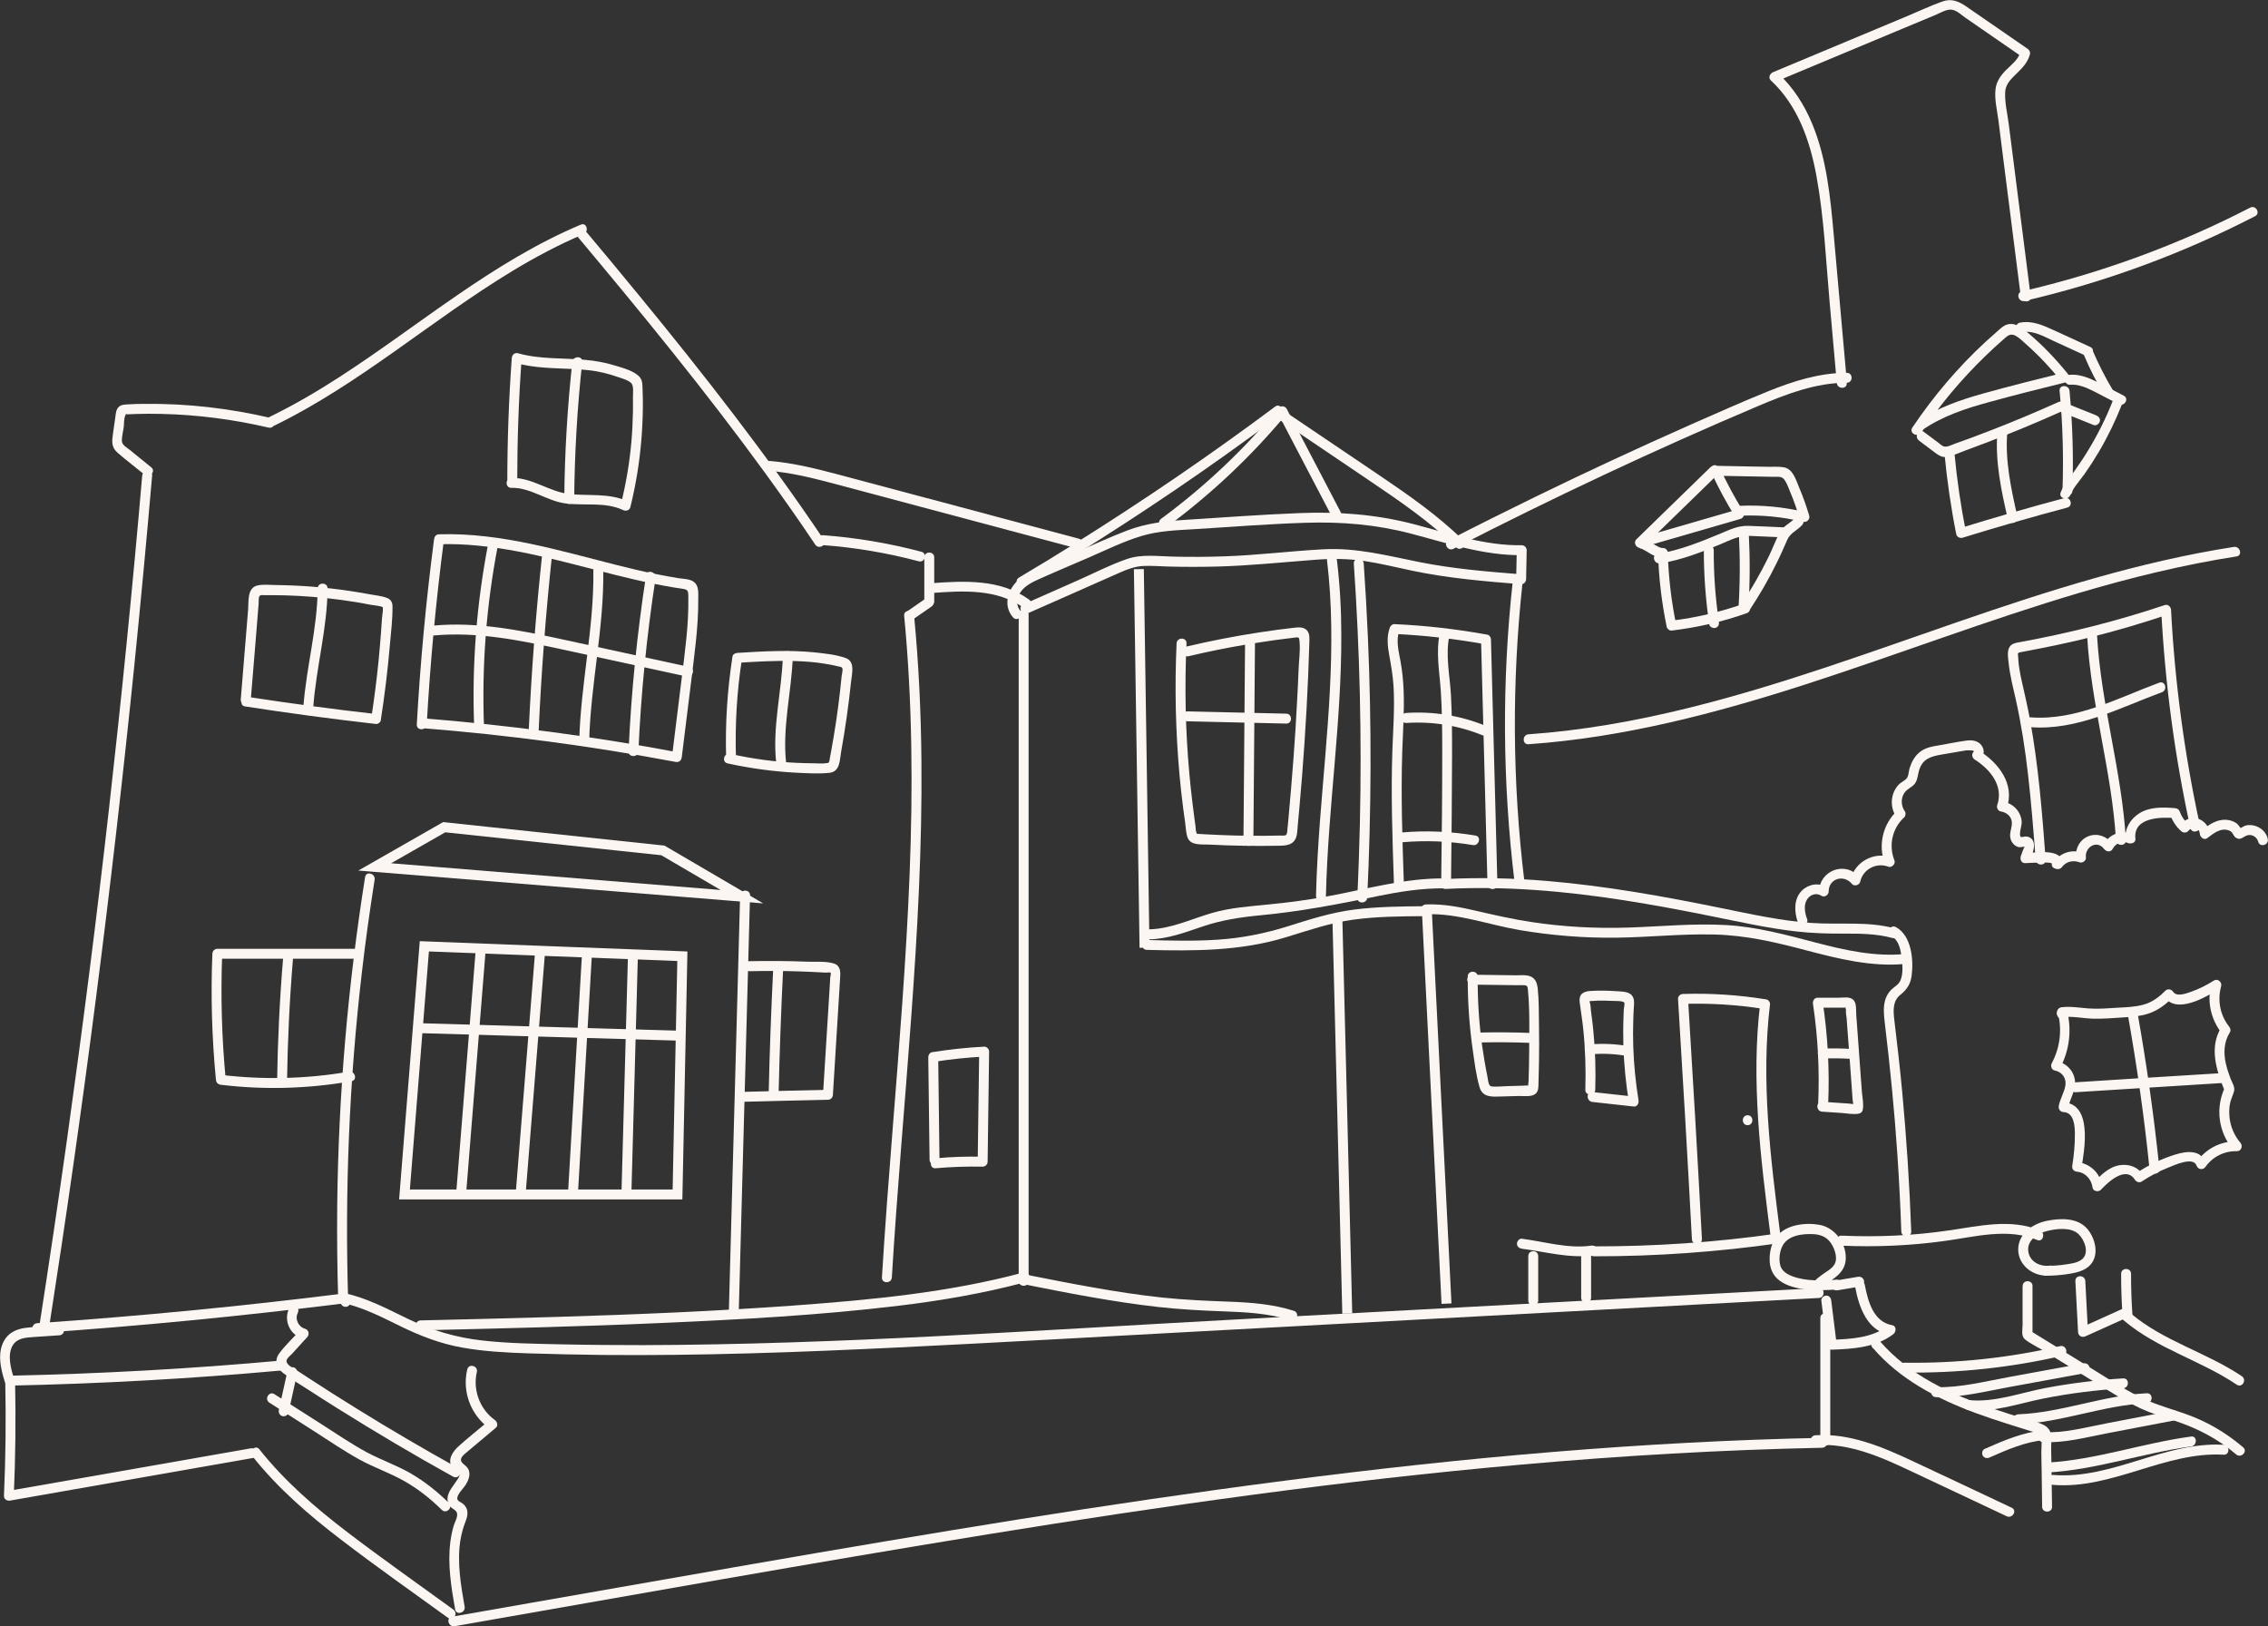 <?xml version="1.0" encoding="UTF-8"?>
<svg id="photo_illustration" data-name="photo/illustration" xmlns="http://www.w3.org/2000/svg" viewBox="0 0 228.54 163.85">
  <rect x="0" y="0" width="228.54" height="163.85" fill="#333333" stroke="none"/>
  <defs>
    <style>
      .cls-1 {
        fill: #fbf6f2;
        stroke-width: 0px;
      }

      .cls-2 {
        fill: none;
        stroke: #fbf6f2;
        stroke-miterlimit: 10;
      }
    </style>
  </defs>
  <path class="cls-1" d="M103.65,129.06c0-8.74,0-17.47,0-26.21v-40.94c0-.64-1-.64-1,0,0,8.74,0,17.47,0,26.21v40.94c0,.64,1,.64,1,0h0Z"/>
  <line class="cls-2" x1="135.76" y1="132.34" x2="134.76" y2="92.34"/>
  <line class="cls-2" x1="145.76" y1="131.34" x2="143.76" y2="91.34"/>
  <line class="cls-2" x1="114.76" y1="57.34" x2="115.33" y2="95.48"/>
  <polygon class="cls-2" points="40.76 120.34 42.76 95.34 68.76 96.34 68.27 120.34 40.76 120.34"/>
  <polygon class="cls-2" points="37.76 87.34 74.76 90.34 66.8 85.68 44.76 83.34 37.76 87.34"/>
  <path class="cls-2" d="M42.1,103.58l26.49.77-26.49-.77Z"/>
  <line class="cls-2" x1="48.45" y1="95.56" x2="46.46" y2="120.34"/>
  <line class="cls-2" x1="54.45" y1="95.56" x2="52.46" y2="120.34"/>
  <line class="cls-2" x1="59.18" y1="95.54" x2="57.73" y2="120.36"/>
  <line class="cls-2" x1="63.79" y1="95.81" x2="63.12" y2="120.38"/>
  <path class="cls-1" d="M14.33,47.91c-.96,11.18-2.08,22.35-3.34,33.51s-2.68,22.28-4.24,33.4c-.88,6.25-1.81,12.5-2.78,18.74-.1.63.87.9.96.27,1.73-11.09,3.32-22.21,4.75-33.35,1.44-11.17,2.73-22.37,3.87-33.58.64-6.32,1.23-12.65,1.78-18.98.06-.64-.95-.64-1,0h0Z"/>
  <path class="cls-1" d="M3.74,134.31c10.35-.71,20.67-1.72,30.96-3,.63-.08.64-1.08,0-1-10.29,1.29-20.62,2.29-30.96,3-.64.04-.64,1.04,0,1h0Z"/>
  <path class="cls-1" d="M35.08,130.95c-.34-11,.11-22.02,1.38-32.94.36-3.14.8-6.26,1.29-9.38.1-.63-.86-.9-.96-.27-1.74,10.95-2.69,22.02-2.81,33.11-.03,3.16,0,6.32.1,9.48.02.64,1.02.64,1,0h0Z"/>
  <path class="cls-1" d="M74.44,132.29c.3-10.96.59-21.92.89-32.87l.25-9.21c.02-.64-.98-.64-1,0-.3,10.96-.59,21.92-.89,32.87l-.25,9.21c-.02.64.98.64,1,0h0Z"/>
  <path class="cls-1" d="M15.25,47.09l-2.18-1.77c-.3-.24-.78-.48-.79-.91s.12-.89.18-1.31c.05-.33.01-.98.18-1.26.11-.19-.19-.11.24-.1.24,0,.48-.02.72-.03.88-.03,1.76-.03,2.64-.01,3.64.08,7.27.55,10.82,1.38.63.15.89-.82.27-.96-4.18-.98-8.47-1.48-12.76-1.43-.56,0-1.12.01-1.68.05-.32.02-.67.02-.92.25-.29.26-.3.7-.35,1.05-.08.54-.15,1.07-.23,1.61-.12.84-.19,1.42.5,2,.86.74,1.77,1.44,2.65,2.15.5.4,1.21-.3.71-.71h0Z"/>
  <path class="cls-1" d="M27.69,42.86c8.59-4.2,15.79-10.62,23.93-15.55,2.31-1.4,4.7-2.67,7.18-3.72.58-.25.33-1.21-.27-.96-8.91,3.75-16.25,10.13-24.29,15.33-2.28,1.48-4.63,2.85-7.07,4.04-.58.28-.07,1.15.5.86h0Z"/>
  <path class="cls-1" d="M58.08,23.7c6.57,7.84,13.07,15.77,19.09,24.05,1.7,2.34,3.37,4.71,4.98,7.12.36.53,1.22.03.86-.5-5.74-8.53-12.07-16.64-18.6-24.59-1.86-2.27-3.74-4.53-5.63-6.78-.41-.49-1.12.22-.71.71h0Z"/>
  <path class="cls-1" d="M82.93,54.92c3.26.24,6.49.79,9.65,1.63.62.17.89-.8.27-.96-3.24-.86-6.56-1.42-9.91-1.67-.64-.05-.64.95,0,1h0Z"/>
  <path class="cls-1" d="M93.14,56.15v4.4c0,.64,1,.64,1,0v-4.4c0-.64-1-.64-1,0h0Z"/>
  <path class="cls-1" d="M93.35,60.25l-1.83,1.27c-.11.08-.19.17-.23.3-.03.12-.02.28.05.39.14.21.45.34.68.18l1.83-1.27c.11-.08.19-.17.23-.3.03-.12.02-.28-.05-.39-.14-.21-.45-.34-.68-.18h0Z"/>
  <path class="cls-1" d="M91.11,62.03c.83,8.65.89,17.35.55,26.02-.34,8.66-1.05,17.3-1.73,25.95-.39,4.9-.76,9.8-1.06,14.7-.04.64.96.64,1,0,.52-8.7,1.31-17.38,1.94-26.07.63-8.63,1.12-17.28,1.04-25.93-.04-4.9-.27-9.79-.74-14.67-.06-.63-1.06-.64-1,0h0Z"/>
  <path class="cls-1" d="M103.02,129.36c4.52.9,9.05,1.79,13.63,2.31,2.23.25,4.47.37,6.72.45,2.27.08,4.54.21,6.73.9.61.19.88-.77.27-.96-2.11-.67-4.32-.84-6.53-.92s-4.47-.18-6.7-.41c-4.66-.5-9.26-1.42-13.85-2.33-.63-.12-.9.84-.27.96h0Z"/>
  <path class="cls-1" d="M103.14,128.2c-7.56,2.03-15.37,2.76-23.15,3.33-7.99.58-15.99.91-23.99,1.15-4.54.14-9.08.24-13.62.35-.64.02-.64,1.02,0,1,8.09-.19,16.18-.38,24.26-.74,7.98-.35,16-.78,23.93-1.74,4.32-.52,8.62-1.26,12.83-2.39.62-.17.36-1.13-.27-.96h0Z"/>
  <path class="cls-1" d="M25.27,70.49l.49-5.94.24-2.97.06-.74c.01-.14,0-.63.06-.74.12-.19.2-.14.46-.14.24,0,.48,0,.72,0,1.93,0,3.85.11,5.77.32.95.1,1.9.24,2.85.39.47.08.95.16,1.42.26.39.07,1.09.1,1.41.33l-.23-.3c.14.36,0,.97-.03,1.35-.03.48-.06.97-.1,1.45-.07.93-.15,1.86-.24,2.78-.19,1.93-.44,3.85-.73,5.77l.48-.37c-4.32-.49-8.64-1.07-12.94-1.73-.63-.1-.9.87-.27.96,4.39.68,8.79,1.27,13.2,1.77.2.02.45-.17.48-.37.39-2.52.7-5.06.92-7.61.11-1.28.28-2.6.26-3.88,0-.39-.16-.68-.53-.83-.57-.23-1.29-.28-1.9-.4-2.49-.46-5.01-.75-7.54-.86-.6-.03-1.2-.04-1.8-.05s-1.24-.08-1.82.04c-1.08.23-.89,1.62-.96,2.46-.25,3.01-.49,6.02-.74,9.03-.05.64.95.64,1,0h0Z"/>
  <path class="cls-1" d="M31.57,71.2c.3-4,1.41-7.9,1.44-11.92,0-.64-1-.64-1,0-.02,4.02-1.14,7.92-1.44,11.92-.05.64.95.64,1,0h0Z"/>
  <path class="cls-1" d="M74.16,76.3c-.1-3.31.09-6.62.6-9.89l-.48.37c1.93-.12,3.87-.24,5.81-.18.99.03,1.99.1,2.97.26.48.07.95.17,1.42.28.2.05.34.04.4.19.07.17-.05.6-.07.79-.2,2.04-.46,4.07-.8,6.09-.08.5-.17.99-.26,1.49-.04.23-.08.46-.13.69-.02.09-.02.26-.07.34-.11.18,0,.11-.23.15-.42.08-.94.02-1.37.02-.53,0-1.07-.02-1.6-.04-2.28-.1-4.54-.41-6.77-.91-.63-.14-.89.82-.27.96,2.28.5,4.6.82,6.93.94,1.1.05,2.26.13,3.35.01s1.02-1.32,1.17-2.13c.42-2.33.75-4.68,1-7.04.08-.81.45-2.05-.56-2.4s-2.08-.45-3.1-.56c-2.6-.27-5.21-.11-7.81.05-.2.01-.45.14-.48.37-.52,3.36-.74,6.76-.64,10.16.02.64,1.02.64,1,0h0Z"/>
  <path class="cls-1" d="M79.22,76.9c-.41-3.63.55-7.2.67-10.81.02-.64-.98-.64-1,0-.12,3.61-1.08,7.19-.67,10.81.07.63,1.07.64,1,0h0Z"/>
  <path class="cls-1" d="M43,72.99c.35-6.24.93-12.46,1.74-18.66l-.5.5c5.39-.16,10.62,1.26,15.79,2.59,2.59.67,5.19,1.32,7.84,1.76.34.06.68.1,1.02.16.47.07.46.32.47.76.01.73,0,1.46-.04,2.19-.07,1.38-.23,2.75-.39,4.12-.4,3.29-.81,6.58-1.22,9.87l.63-.48c-8.53-1.61-17.14-2.75-25.79-3.44-.64-.05-.64.95,0,1,8.56.68,17.08,1.81,25.52,3.4.35.07.59-.14.63-.48.38-3.09.77-6.18,1.15-9.27.18-1.49.36-2.98.45-4.48.04-.73.07-1.46.06-2.19,0-.56.08-1.3-.41-1.69-.42-.34-1.08-.32-1.59-.4-.75-.12-1.5-.26-2.25-.41-1.35-.27-2.69-.59-4.03-.93-2.82-.71-5.62-1.49-8.47-2.09-3.08-.65-6.22-1.09-9.37-.99-.3,0-.46.22-.5.5-.81,6.2-1.39,12.42-1.74,18.66-.04.64.96.64,1,0h0Z"/>
  <path class="cls-1" d="M48.77,73.2c-.23-6.1.23-12.2,1.39-18.19.12-.63-.84-.9-.96-.27-1.18,6.08-1.66,12.27-1.42,18.45.02.64,1.02.64,1,0h0Z"/>
  <path class="cls-1" d="M43.74,64.02c4.34-.39,8.61.48,12.83,1.39s8.42,1.83,12.63,2.75c.63.14.9-.83.27-.96-4.29-.93-8.58-1.87-12.87-2.8s-8.52-1.76-12.85-1.38c-.64.06-.64,1.06,0,1h0Z"/>
  <path class="cls-1" d="M54.28,73.6c.27-5.92.72-11.83,1.35-17.72.07-.64-.93-.63-1,0-.63,5.89-1.08,11.8-1.35,17.72-.03.64.97.64,1,0h0Z"/>
  <path class="cls-1" d="M59.37,74.61c.16-5.74,1.5-11.38,1.42-17.13,0-.64-1.01-.64-1,0,.08,5.75-1.27,11.39-1.42,17.13-.02.64.98.64,1,0h0Z"/>
  <path class="cls-1" d="M64.33,75.69c.26-5.84.84-11.67,1.73-17.45.1-.63-.87-.9-.96-.27-.9,5.87-1.5,11.78-1.76,17.72-.03.64.97.64,1,0h0Z"/>
  <path class="cls-1" d="M52.12,48.59c0-4.17.14-8.34.45-12.51l-.63.48c1.9.54,3.88.52,5.84.62,1.03.05,2.06.14,3.06.38.45.11.89.24,1.32.39s1.1.32,1.43.63c.29.26.19,1.05.19,1.42,0,.48.01.96,0,1.44-.02,1.04-.07,2.09-.16,3.12-.19,2.12-.55,4.21-1.06,6.27l.73-.3c-1.89-.89-3.92-.54-5.93-.76s-3.74-1.67-5.83-1.62c-.64.02-.64,1.02,0,1,1.92-.05,3.56,1.32,5.45,1.57s4.01-.18,5.81.67c.28.13.65.04.73-.3.55-2.23.92-4.49,1.11-6.78.09-1.12.14-2.24.15-3.37,0-.56,0-1.12-.03-1.68-.02-.42.02-.88-.26-1.23-.53-.66-1.73-.96-2.51-1.2-.99-.31-2.02-.49-3.06-.58-2.25-.2-4.53-.04-6.72-.66-.33-.09-.61.16-.63.48-.3,4.16-.45,8.33-.45,12.51,0,.64,1,.64,1,0h0Z"/>
  <path class="cls-1" d="M57.86,50.29c.04-4.62.31-9.23.81-13.82.07-.64-.93-.63-1,0-.5,4.59-.77,9.2-.81,13.82,0,.64.99.64,1,0h0Z"/>
  <path class="cls-1" d="M103.59,61.78c3.09-1.37,6.18-2.74,9.27-4.1.77-.34,1.52-.62,2.36-.66s1.69.04,2.54.06c1.63.04,3.26.04,4.89,0,3.34-.09,6.64-.44,9.96-.69,1.63-.12,3.25-.11,4.87.13s3.25.65,4.88.99c3.6.75,7.26,1.06,10.92,1.35.27.02.5-.25.5-.5.02-.98.04-1.95.06-2.93,0-.27-.23-.5-.5-.5-3.75.06-7.32-1.19-10.91-2.13-3.77-.98-7.54-1.26-11.42-1.11s-7.87.45-11.81.7c-1.93.12-3.78.36-5.6,1.05s-3.54,1.5-5.3,2.26c-1.07.46-2.13.92-3.2,1.38-.79.34-1.61.67-2.3,1.2-1.2.92-1.82,2.68-.71,3.93.43.48,1.14-.23.71-.71-.47-.53-.33-1.33.05-1.87.46-.65,1.25-1.02,1.95-1.33,1.67-.75,3.35-1.45,5.03-2.18s3.38-1.57,5.16-2.11,3.61-.59,5.44-.7c3.69-.23,7.38-.52,11.07-.64s7.15.17,10.67,1.09,7.33,2.22,11.17,2.17l-.5-.5c-.02.98-.04,1.95-.06,2.93l.5-.5c-3.41-.27-6.83-.55-10.19-1.22s-6.4-1.48-9.75-1.3-6.62.6-9.95.71c-1.71.06-3.42.07-5.13.03-1.55-.03-3.2-.28-4.7.24-1.72.59-3.38,1.46-5.04,2.19l-5.43,2.4c-.59.26-.08,1.12.5.86h0Z"/>
  <path class="cls-1" d="M103.18,59.05c6.93-4.12,13.69-8.51,20.26-13.18,1.87-1.33,3.72-2.68,5.56-4.05.51-.38.01-1.25-.5-.86-6.46,4.82-13.12,9.37-19.95,13.65-1.94,1.22-3.9,2.41-5.87,3.58-.55.33-.05,1.19.5.86h0Z"/>
  <path class="cls-1" d="M128.39,41.93c3.23,2.18,6.46,4.36,9.69,6.55,3.02,2.04,6.04,4.11,8.66,6.67.46.45,1.17-.26.71-.71-2.62-2.57-5.64-4.65-8.67-6.7-3.29-2.23-6.59-4.45-9.88-6.67-.53-.36-1.04.5-.5.86h0Z"/>
  <path class="cls-1" d="M117.52,53.13c4.46-3.29,8.51-7.09,12.06-11.35l-.79-.1c1.82,3.47,3.63,6.95,5.45,10.42.3.57,1.16.07.86-.5-1.82-3.47-3.63-6.95-5.45-10.42-.14-.27-.58-.34-.79-.1-3.49,4.19-7.47,7.96-11.86,11.19-.51.38-.01,1.25.5.86h0Z"/>
  <path class="cls-1" d="M77.54,47.44c2.04.17,4.03.64,6.01,1.16s3.98,1.06,5.97,1.59c4.04,1.08,8.08,2.15,12.11,3.23,2.28.61,4.56,1.22,6.84,1.82.62.17.89-.8.27-.96-8.15-2.17-16.3-4.36-24.45-6.52-2.22-.59-4.45-1.13-6.74-1.32-.64-.05-.64.95,0,1h0Z"/>
  <path class="cls-1" d="M93.83,59.75c3.18-.24,6.65-.46,9.37,1.52.52.38,1.02-.49.5-.86-2.86-2.08-6.53-1.9-9.88-1.65-.64.05-.64,1.05,0,1h0Z"/>
  <path class="cls-1" d="M152.43,58.63c-1.1,10.06-1.03,20.22.19,30.26.08.63,1.08.64,1,0-1.23-10.04-1.29-20.2-.19-30.26.07-.64-.93-.63-1,0h0Z"/>
  <path class="cls-1" d="M133.61,90.27c.2-8.79,1.58-17.51,1.55-26.3,0-2.51-.14-5.02-.44-7.52-.08-.63-1.08-.64-1,0,1.05,8.75-.05,17.53-.71,26.26-.19,2.52-.34,5.03-.4,7.56-.01.64.99.64,1,0h0Z"/>
  <path class="cls-1" d="M137.77,90.44c.42-8.74.45-17.5.07-26.24-.11-2.47-.25-4.95-.42-7.42-.04-.64-1.04-.64-1,0,.6,8.73.81,17.49.61,26.24-.06,2.48-.14,4.95-.26,7.42-.03.64.97.64,1,0h0Z"/>
  <path class="cls-1" d="M115.57,95.7c4.74.12,9.43.13,14-1.27,2.24-.68,4.43-1.45,6.76-1.77,2.39-.33,4.81-.34,7.21-.36.64,0,.64-1,0-1-2.37.02-4.75.04-7.11.34-2.3.3-4.47.99-6.68,1.69-2.3.72-4.62,1.18-7.03,1.34-2.38.16-4.77.1-7.16.03-.64-.02-.64.98,0,1h0Z"/>
  <path class="cls-1" d="M143.67,92.11c3.21-.13,6.36,1.07,9.5,1.6,3.2.54,6.45.8,9.7.76,3.29-.04,6.56-.4,9.85-.32s6.18.78,9.23,1.58c3.28.86,6.63,1.71,10.05,1.38.63-.06.64-1.06,0-1-3.07.3-6.06-.37-9.01-1.14-2.98-.78-5.94-1.59-9.03-1.77-3.29-.19-6.57.14-9.85.25-3.28.11-6.58-.07-9.82-.56-1.83-.28-3.62-.68-5.42-1.1-1.71-.4-3.43-.74-5.19-.67-.64.03-.64,1.03,0,1h0Z"/>
  <path class="cls-1" d="M118.56,64.84c-.2,4.43-.1,8.87.3,13.28.1,1.09.22,2.18.36,3.27.06.49.13.98.2,1.46s.08,1.07.25,1.53c.31.84,1.43.67,2.16.71,1.14.06,2.29.1,3.44.12s2.21.02,3.31,0c.74-.01,1.63.05,1.99-.75.17-.39.16-.87.2-1.29.06-.57.11-1.14.16-1.72.1-1.1.19-2.21.28-3.31.35-4.46.6-8.92.73-13.39.01-.42.06-.91-.25-1.25s-.83-.31-1.26-.26c-1.17.13-2.34.29-3.51.47-2.49.38-4.96.86-7.41,1.44-.63.15-.36,1.11.27.96,1.9-.45,3.8-.84,5.72-1.16.96-.16,1.92-.31,2.89-.45.44-.06.88-.12,1.32-.17.24-.03.48-.06.73-.09.44-.05.47-.07.51.38.09.95-.07,2-.1,2.95s-.09,1.97-.14,2.95c-.1,1.97-.22,3.93-.37,5.89s-.31,3.93-.49,5.89c-.04.41-.07.82-.12,1.22-.02.17,0,.47-.14.6-.11.1-.51.06-.65.06-.98.03-1.96.03-2.95.02-.98,0-1.96-.03-2.95-.07-.49-.02-.98-.04-1.47-.07-.16,0-.33-.02-.49-.03-.16,0-.33-.02-.49-.03.02.08.02.04-.02-.11-.09-.14-.08-.56-.11-.72-.04-.24-.07-.48-.1-.72-.07-.52-.14-1.04-.2-1.56-.12-.97-.22-1.94-.31-2.91-.4-4.37-.49-8.77-.29-13.16.03-.64-.97-.64-1,0h0Z"/>
  <path class="cls-1" d="M125.46,64.84c-.05,6.63-.11,13.26-.16,19.9,0,.64.99.64,1,0,.05-6.63.11-13.26.16-19.9,0-.64-.99-.64-1,0h0Z"/>
  <path class="cls-1" d="M119.66,72.67c3.32.08,6.63.15,9.95.23.64.01.64-.99,0-1-3.32-.08-6.63-.15-9.95-.23-.64-.01-.64.99,0,1h0Z"/>
  <path class="cls-1" d="M141.46,88.94c-.15-4.39-.3-8.79-.16-13.19.07-2.07.22-4.13.14-6.2-.04-.99-.14-1.98-.32-2.96-.19-1.03-.47-2.06-.11-3.09l-.48.37c3.05.14,6.08.49,9.08,1.03l-.37-.48c.22,8.22.43,16.44.65,24.67.02.64,1.02.64,1,0-.22-8.22-.43-16.44-.65-24.67,0-.2-.15-.44-.37-.48-3.09-.56-6.21-.92-9.35-1.06-.23-.01-.41.17-.48.37-.32.91-.22,1.84-.05,2.77.19,1.02.36,2.03.43,3.06.13,2.14-.03,4.28-.11,6.42-.16,4.48,0,8.96.15,13.44.02.64,1.02.64,1,0h0Z"/>
  <path class="cls-1" d="M146.22,88.46c.05-4.13.09-8.25.1-12.38,0-2.01,0-4.02-.11-6.03s-.58-4.03-.16-6c.13-.63-.83-.9-.96-.27-.42,1.96-.03,3.93.1,5.9s.14,4.09.14,6.14c0,4.21-.04,8.42-.1,12.63,0,.64.99.64,1,0h0Z"/>
  <path class="cls-1" d="M141.67,72.84c2.64-.18,5.27.24,7.72,1.24.25.1.55-.11.62-.35.08-.29-.1-.51-.35-.62-2.52-1.03-5.27-1.46-7.98-1.28-.64.04-.64,1.04,0,1h0Z"/>
  <path class="cls-1" d="M141.25,84.86c2.39-.21,4.79-.12,7.16.28.63.11.9-.86.27-.96-2.45-.41-4.94-.53-7.42-.31-.64.05-.64,1.06,0,1h0Z"/>
  <path class="cls-1" d="M115.79,94.64c1.89-.04,3.63-.7,5.4-1.3,1.89-.64,3.78-.93,5.76-1.12,3.98-.37,7.84-1.11,11.75-1.91,2.28-.47,4.57-.84,6.9-.81.64,0,.64-.99,0-1-3.98-.05-7.82,1.06-11.7,1.78-2.03.38-4.07.65-6.13.85-1.91.19-3.83.32-5.67.86-2.09.61-4.1,1.59-6.3,1.64-.64.01-.64,1.01,0,1h0Z"/>
  <path class="cls-1" d="M145.67,89.56c5.99-.31,11.98.21,17.9,1.13,2.95.46,5.88,1.01,8.81,1.6s5.71,1.22,8.61,1.55c1.58.18,3.16.23,4.76.22,1.66,0,3.32,0,4.93.44.62.17.89-.79.27-.96-2.77-.76-5.67-.35-8.51-.56-3.02-.22-5.99-.88-8.95-1.48-5.8-1.19-11.65-2.24-17.56-2.74-3.41-.29-6.83-.37-10.25-.2-.64.03-.64,1.03,0,1h0Z"/>
  <path class="cls-1" d="M147.9,98.41c-.01,2.5.16,4.99.52,7.47.17,1.21.33,2.48.67,3.65.3,1.05,1.27.97,2.17.94.59-.02,1.18-.03,1.77-.05.49-.01,1.24.11,1.66-.19.37-.27.33-.75.34-1.16.02-.68.04-1.36.05-2.04.02-1.25.02-2.49,0-3.74s0-2.5-.13-3.73c-.05-.43-.18-.87-.57-1.11-.46-.28-1.11-.19-1.61-.19-1.48-.02-2.96-.04-4.44-.06-.64,0-.64.99,0,1,1.06.01,2.12.03,3.18.04.49,0,.99.01,1.48.02.21,0,.44-.02.64,0,.3.04.3.17.33.43.2,2.04.14,4.14.13,6.18,0,1.02-.03,2.04-.06,3.06,0,.12-.07.34-.02.45.12.26-.07-.03.12-.02-.22-.01-.45.01-.66.02-.55.02-1.11.03-1.66.05-.45.01-.92.07-1.37.04-.22-.02-.3-.03-.39-.23-.1-.23-.12-.55-.17-.8-.21-1.02-.38-2.05-.53-3.08-.32-2.31-.46-4.65-.45-6.98,0-.64-1-.64-1,0h0Z"/>
  <path class="cls-1" d="M148.96,105.03c1.78-.04,3.55-.03,5.33.04.64.02.64-.98,0-1-1.78-.07-3.55-.08-5.33-.04-.64.02-.64,1.02,0,1h0Z"/>
  <path class="cls-1" d="M171.5,124.85c-.43-8.07-.9-16.14-1.4-24.21l-.5.5c2.72-.08,5.44.08,8.13.51l-.37-.48c-.92,7.73.05,15.49,1.03,23.17.08.63,1.08.64,1,0-.98-7.67-1.96-15.44-1.03-23.17.02-.2-.17-.45-.37-.48-2.78-.45-5.58-.64-8.4-.55-.26,0-.52.22-.5.5.5,8.07.97,16.14,1.4,24.21.03.64,1.03.64,1,0h0Z"/>
  <path class="cls-1" d="M176.1,113.36c.64,0,.64-1,0-1s-.64,1,0,1h0Z"/>
  <path class="cls-1" d="M160.75,109.78c.06-2,0-4.01-.2-6-.05-.48-.1-.96-.17-1.44-.02-.18-.05-.36-.07-.54-.03-.23-.02-.61-.12-.82.03-.22-.02-.26-.16-.13h.2c.25.02.55-.04.81-.04.47,0,.95,0,1.42.03.25.01,1.09-.02,1.21.17.07.11-.03.51-.04.64-.01.24-.03.48-.03.72-.04.96-.04,1.92-.02,2.88.06,1.96.25,3.92.57,5.86l.48-.63c-1.39-.15-2.78-.31-4.17-.46-.64-.07-.63.93,0,1,1.39.15,2.78.31,4.17.46.36.04.53-.35.48-.63-.29-1.78-.47-3.58-.53-5.39-.03-.89-.03-1.78,0-2.67.01-.45.03-.89.06-1.34.02-.32.06-.65-.07-.95-.28-.65-1.12-.59-1.71-.64-.87-.06-1.76-.08-2.63-.02-.73.05-1.15.36-1.05,1.14.11.9.27,1.8.36,2.71.21,2.03.27,4.07.21,6.1-.02.64.98.64,1,0h0Z"/>
  <path class="cls-1" d="M160.18,106.23c1.2-.11,2.4-.07,3.59.13.27.05.54-.07.62-.35.07-.24-.08-.57-.35-.62-1.28-.22-2.57-.28-3.85-.16-.27.02-.5.21-.5.5,0,.25.23.52.5.5h0Z"/>
  <path class="cls-1" d="M184.22,111.25c.15-3.47-.04-6.93-.56-10.36l-.48.63h1.7c.28,0,.57,0,.85,0h.43c-.18-.03-.23.05-.14.23-.05.23.04.6.06.84.02.28.04.56.06.84.04.52.08,1.05.12,1.57.08,1.08.16,2.16.24,3.25.04.56.08,1.12.12,1.68.02.28.04.56.06.84.02.24.11.58.06.81l.35-.35c-.23.05-.56-.03-.8-.05l-.93-.06-1.75-.12c-.64-.04-.64.96,0,1l1.96.13c.56.04,1.23.18,1.78.06.16-.04.32-.19.35-.35.12-.56-.03-1.24-.08-1.81-.05-.63-.09-1.26-.14-1.89-.1-1.33-.2-2.65-.29-3.98-.05-.63-.09-1.26-.14-1.89-.03-.45.06-1.21-.31-1.55s-1-.2-1.44-.2c-.71,0-1.42,0-2.13,0-.36,0-.53.32-.48.63.5,3.34.67,6.72.52,10.1-.03.64.97.64,1,0h0Z"/>
  <path class="cls-1" d="M183.68,106.64c.96-.03,1.92-.02,2.88.04.26.02.51-.24.5-.5-.01-.28-.22-.48-.5-.5-.96-.06-1.92-.07-2.88-.04-.26,0-.51.22-.5.5s.22.51.5.5h0Z"/>
  <path class="cls-1" d="M155,131.03v-4.49c0-.64-1-.64-1,0v4.49c0,.64,1,.64,1,0h0Z"/>
  <path class="cls-1" d="M153.37,125.81c2.41.31,4.77,1,7.22.66.27-.04.41-.38.35-.62-.08-.29-.35-.39-.62-.35-2.33.32-4.66-.4-6.96-.7-.27-.04-.5.26-.5.5,0,.3.23.47.5.5h0Z"/>
  <path class="cls-1" d="M160.33,130.74v-4.35c0-.64-1-.64-1,0v4.35c0,.64,1,.64,1,0h0Z"/>
  <path class="cls-1" d="M188.74,135.82c2.7,3.15,6.45,5.1,10.28,6.52,1.06.39,2.13.75,3.21,1.09.52.17,1.04.33,1.56.49.3.09.6.19.89.28.23.07.57.11.77.25.42.28.24,1.4.25,1.88,0,.58.02,1.16.03,1.74.02,1.25.04,2.49.05,3.74,0,.64,1.01.64,1,0-.02-1.33-.04-2.66-.06-3.99,0-.58-.02-1.16-.03-1.74s.08-1.23-.08-1.77c-.26-.9-1.59-1.05-2.35-1.29-1.16-.36-2.31-.72-3.46-1.11-4.23-1.44-8.42-3.36-11.39-6.81-.42-.49-1.12.22-.71.71h0Z"/>
  <path class="cls-1" d="M205.98,144.09c-2.12.2-4.07,1.04-6,1.89-.25.11-.3.47-.18.68.15.25.44.29.68.18,1.75-.77,3.56-1.57,5.49-1.75.27-.03.5-.21.5-.5,0-.25-.23-.53-.5-.5h0Z"/>
  <path class="cls-1" d="M206.89,149.6c5.96.47,11.25-3.38,17.18-3.04.64.04.64-.96,0-1-5.94-.34-11.24,3.51-17.18,3.04-.64-.05-.64.95,0,1h0Z"/>
  <path class="cls-1" d="M206.37,148.35c4.91-.28,9.57-1.97,14.42-2.62.63-.08.64-1.09,0-1-4.85.65-9.52,2.33-14.42,2.62-.64.04-.64,1.04,0,1h0Z"/>
  <path class="cls-1" d="M205.86,145.29c2.19.11,4.4-.49,6.53-.9,2.28-.44,4.56-.87,6.85-1.31.63-.12.36-1.08-.27-.96-2.2.42-4.4.84-6.6,1.26s-4.33,1.02-6.51.91c-.64-.03-.64.97,0,1h0Z"/>
  <path class="cls-1" d="M203.37,143.49c4.4-.17,8.56-1.92,12.96-2.12.64-.03.64-1.03,0-1-4.4.2-8.56,1.95-12.96,2.12-.64.02-.64,1.02,0,1h0Z"/>
  <path class="cls-1" d="M198.31,142.05c2.58.29,5.15-.67,7.65-1.16,2.63-.52,5.3-.85,7.98-1.02.64-.04.64-1.04,0-1-2.61.16-5.21.48-7.77.96s-5.22,1.51-7.85,1.22c-.64-.07-.63.93,0,1h0Z"/>
  <path class="cls-1" d="M195.09,140.76c2.52.05,5.04-.59,7.5-1.04,2.54-.47,5.09-.93,7.63-1.4.63-.12.36-1.08-.27-.96-2.46.45-4.93.9-7.39,1.35s-4.97,1.1-7.48,1.05c-.64-.01-.64.99,0,1h0Z"/>
  <path class="cls-1" d="M191.89,138.28c5.37.08,10.74-.49,15.97-1.7.63-.15.36-1.11-.27-.96-5.15,1.19-10.42,1.75-15.7,1.67-.64-.01-.64.99,0,1h0Z"/>
  <path class="cls-1" d="M186.95,129.71c.37,1.96,1.19,4.36,3.45,4.76l-.12-.91c-1.63,1.24-3.73,1.34-5.7,1.42l.5.5c-.18-1.48-.37-2.97-.55-4.45-.03-.27-.21-.5-.5-.5-.24,0-.53.23-.5.5.18,1.48.37,2.97.55,4.45.03.26.2.51.5.5,2.13-.08,4.44-.22,6.2-1.56.3-.23.35-.83-.12-.91-1.9-.34-2.44-2.45-2.75-4.06-.12-.63-1.08-.36-.96.27h0Z"/>
  <path class="cls-1" d="M187.2,128.64c-.76.13-1.51.25-2.27.38-.26.04-.43.38-.35.62.09.28.34.4.62.35.76-.13,1.51-.25,2.27-.38.26-.04.43-.38.35-.62-.09-.28-.34-.4-.62-.35h0Z"/>
  <path class="cls-1" d="M185.06,128.93c-1.48.08-3.02.18-4.43-.34-.54-.2-1.09-.53-1.24-1.12s-.07-1.31.18-1.85c.53-1.18,2.06-1.34,3.2-1.28.66.04,1.26.27,1.66.81.36.48.63,1.19.57,1.79s-.57.93-1.02,1.23c-.53.36-1.04.71-1.41,1.24s.5,1.03.86.5.94-.79,1.42-1.15c.6-.45,1.05-.99,1.13-1.76.17-1.61-1.04-3.33-2.64-3.6-1.42-.25-3.35-.03-4.31,1.17-.52.65-.71,1.49-.71,2.31,0,.88.31,1.63,1.03,2.16s1.72.76,2.62.87c1.02.12,2.05.07,3.08.01.64-.04.64-1.04,0-1h0Z"/>
  <path class="cls-1" d="M206.58,127.51c-1,.13-2.08-.38-2.2-1.48s.98-1.78,1.9-2.01,2.4-.42,3.17.32c.6.56,1.12,1.9.35,2.53-.41.34-1,.42-1.5.5-.74.12-1.48.17-2.23.16-.64,0-.64,1,0,1,.84,0,1.67-.06,2.49-.2.66-.11,1.34-.27,1.87-.7,1.17-.96.78-2.76-.07-3.79-.99-1.19-2.74-1.12-4.12-.84s-2.83,1.26-2.87,2.82c-.04,1.7,1.61,2.88,3.21,2.68.27-.03.5-.21.5-.5,0-.24-.23-.53-.5-.5h0Z"/>
  <path class="cls-1" d="M203.81,129.57v3.94c-.01.47-.16,1.08.23,1.42.49.41,1.15.71,1.7,1.04,2.26,1.39,4.51,2.78,6.77,4.16,1.04.64,2.09,1.26,3.2,1.77s2.23.85,3.37,1.22c2.3.75,4.4,1.83,6.25,3.41.49.42,1.2-.29.71-.71-1.44-1.23-3.04-2.24-4.78-2.97-1.86-.78-3.85-1.2-5.65-2.11s-3.56-2.08-5.31-3.15c-1.91-1.18-3.83-2.35-5.74-3.53l.25.43v-4.93c.01-.64-.99-.64-.99,0h0Z"/>
  <path class="cls-1" d="M213.74,128.33c0,1.38.04,2.76.14,4.14.02.27.22.5.5.5.26,0,.52-.23.5-.5-.1-1.38-.14-2.76-.14-4.14,0-.64-1-.64-1,0h0Z"/>
  <path class="cls-1" d="M214.02,133.04c3.38,2.87,7.75,4.02,11.38,6.47.54.36,1.04-.51.5-.86-3.56-2.4-7.88-3.52-11.18-6.32-.49-.41-1.2.29-.71.71h0Z"/>
  <path class="cls-1" d="M209.13,129.06l.27,5.14c.02.4.4.59.75.43,1.37-.62,2.75-1.24,4.12-1.86.25-.11.31-.47.18-.68-.15-.25-.44-.29-.68-.18-1.37.62-2.75,1.24-4.12,1.86l.75.43-.27-5.14c-.03-.64-1.03-.64-1,0h0Z"/>
  <path class="cls-1" d="M160.64,126.57c6.24.01,12.47-.44,18.65-1.32.63-.09.36-1.05-.27-.96-6.09.87-12.24,1.29-18.39,1.28-.64,0-.64,1,0,1h0Z"/>
  <path class="cls-1" d="M185.58,125.5c3.46.15,6.92,0,10.34-.47,3.07-.41,6.37-1.36,9.37-.1.59.25.85-.72.27-.96-2.96-1.24-6.19-.43-9.23,0-3.56.52-7.16.68-10.75.52-.64-.03-.64.97,0,1h0Z"/>
  <path class="cls-1" d="M47.08,137.98c-.53,2.27.38,4.62,2.27,5.96l-.1-.79c-1,.84-2.04,1.66-3.01,2.53-.57.51-1.2,1.36-.69,2.13.17.25.69.43.75.71.05.23-.22.55-.33.72-.31.48-.73.94-.85,1.51-.06.28-.03.57.1.83.16.31.42.39.67.61.43.39-.03,1.05-.17,1.52-.16.53-.27,1.08-.34,1.63-.29,2.27.09,4.56.48,6.8.11.63,1.07.36.96-.27-.38-2.17-.77-4.42-.44-6.61.08-.51.2-1.01.36-1.5.15-.46.4-.92.36-1.41-.02-.35-.19-.64-.46-.86-.17-.14-.53-.24-.56-.49-.05-.42.61-1.04.82-1.37.28-.45.53-.99.33-1.52-.12-.32-.36-.45-.6-.68-.49-.47.13-.89.51-1.21.94-.8,1.88-1.58,2.82-2.37.27-.22.14-.62-.1-.79-1.51-1.08-2.23-3.03-1.81-4.83.15-.63-.82-.89-.96-.27h0Z"/>
  <path class="cls-1" d="M45.22,151.41c-1.14-1.12-2.39-2.12-3.77-2.93-1.45-.85-3.06-1.39-4.54-2.19s-2.99-1.83-4.46-2.77c-1.6-1.02-3.2-2.04-4.8-3.06-.54-.35-1.05.52-.5.86,1.53.98,3.06,1.95,4.59,2.93s2.93,1.94,4.47,2.79c1.44.8,3.02,1.33,4.46,2.14,1.42.79,2.69,1.8,3.85,2.94.46.45,1.17-.26.71-.71h0Z"/>
  <path class="cls-1" d="M29.16,131.76c-.62,1.2.01,2.72,1.32,3.08l-.22-.84c-.7.77-1.5,1.51-2.11,2.34-.54.73-.3,1.46.38,1.99.84.65,1.78,1.19,2.67,1.77.94.61,1.89,1.22,2.84,1.81,3.81,2.39,7.68,4.68,11.62,6.86.56.31,1.07-.55.5-.86-3.44-1.91-6.84-3.9-10.18-5.97-1.64-1.01-3.27-2.05-4.88-3.1-.4-.26-.81-.53-1.21-.79-.3-.2-1.15-.57-1-1.04.07-.22.42-.48.57-.65s.32-.35.47-.52c.34-.38.69-.75,1.03-1.13.25-.28.15-.73-.22-.84-.67-.19-1.05-.98-.73-1.61.29-.57-.57-1.08-.86-.5h0Z"/>
  <path class="cls-1" d="M28.97,138.11l-.87,3.94c-.06.26.08.54.35.62.25.07.56-.08.62-.35l.87-3.94c.06-.26-.08-.54-.35-.62-.25-.07-.56.08-.62.35h0Z"/>
  <path class="cls-1" d="M28.4,137.07c-9.13.83-18.28,1.34-27.44,1.53l.48.37c-.33-1.02-.76-2.48-.13-3.47.43-.67,1.25-.74,1.97-.79.9-.06,1.8-.12,2.7-.18.64-.04.64-1.04,0-1-1.11.07-2.23.1-3.33.24-.83.1-1.62.39-2.11,1.1-.88,1.26-.49,3.01-.05,4.36.07.21.26.37.48.37,9.16-.19,18.32-.7,27.44-1.53.64-.06.64-1.06,0-1h0Z"/>
  <path class="cls-1" d="M.53,139.18c.08,3.84.04,7.69-.13,11.52-.02.35.33.54.63.48,8.17-1.43,16.34-2.87,24.51-4.3.63-.11.36-1.07-.27-.96-8.17,1.43-16.34,2.87-24.51,4.3l.63.48c.17-3.84.21-7.68.13-11.52-.01-.64-1.01-.64-1,0h0Z"/>
  <path class="cls-1" d="M25.44,146.72c2.56,3.23,5.68,5.92,8.94,8.41,3.54,2.71,7.19,5.28,10.8,7.89.52.38,1.02-.49.5-.86-3.55-2.58-7.14-5.1-10.63-7.76-3.25-2.48-6.37-5.17-8.92-8.39-.4-.5-1.1.21-.71.71h0Z"/>
  <path class="cls-1" d="M45.81,163.84c17.9-3.13,35.79-6.35,53.73-9.26,17.83-2.89,35.73-5.43,53.73-7.02,10.09-.9,20.21-1.49,30.34-1.7.64-.01.64-1.01,0-1-9.05.18-18.08.68-27.1,1.42-9.02.74-18.02,1.73-26.99,2.89-8.98,1.16-17.95,2.48-26.89,3.91-8.95,1.43-17.89,2.95-26.82,4.5-8.97,1.56-17.93,3.14-26.9,4.71-1.12.2-2.25.39-3.37.59-.63.11-.36,1.07.27.96h0Z"/>
  <path class="cls-1" d="M184.43,145.16v-12.37c0-.64-1-.64-1,0v12.37c0,.64,1,.64,1,0h0Z"/>
  <path class="cls-1" d="M182.94,145.59c3.43-.22,6.62,1.21,9.65,2.64,3.21,1.51,6.41,3.02,9.62,4.53.58.27,1.09-.59.5-.86-3.34-1.57-6.68-3.16-10.03-4.72-3.06-1.43-6.29-2.8-9.74-2.58-.64.04-.64,1.04,0,1h0Z"/>
  <path class="cls-1" d="M34.82,131.66c.64,0,.64-1,0-1s-.64,1,0,1h0Z"/>
  <path class="cls-1" d="M34.35,131.23c2.15.44,4.09,1.45,6.05,2.41,1.97.96,3.97,1.73,6.14,2.12s4.49.52,6.75.59c2.47.08,4.95.13,7.42.16,9.9.09,19.79-.27,29.68-.75s19.88-1.05,29.82-1.59c9.89-.53,19.79-1.07,29.68-1.6,9.89-.53,19.79-1.07,29.68-1.6l3.71-.2c.64-.03.64-1.03,0-1-19.79,1.07-39.58,2.13-59.37,3.2-19.66,1.06-39.36,2.49-59.06,2.55-2.77,0-5.54-.02-8.31-.08-2.65-.06-5.33-.09-7.97-.39-2.63-.3-5.07-1.02-7.45-2.17-2.12-1.02-4.2-2.15-6.52-2.62-.63-.13-.9.84-.27.96h0Z"/>
  <path class="cls-1" d="M154.03,74.98c9.58-.67,18.9-3.12,28.01-6.06,9.21-2.98,18.26-6.46,27.55-9.21,5.18-1.53,10.44-2.82,15.78-3.65.63-.1.36-1.06-.27-.96-9.49,1.48-18.66,4.4-27.71,7.52s-18.07,6.45-27.39,8.74c-5.25,1.29-10.58,2.24-15.98,2.62-.64.04-.64,1.05,0,1h0Z"/>
  <path class="cls-1" d="M186.11,38.56c-.44-4.97-.88-9.95-1.33-14.92-.34-3.78-.71-7.66-2.18-11.19-.79-1.91-1.91-3.65-3.43-5.07l-.22.84c4.29-1.79,8.59-3.59,12.88-5.38,1.07-.45,2.15-.9,3.22-1.34.5-.21,1.15-.63,1.7-.51.48.1.94.55,1.33.82,1.92,1.32,3.83,2.65,5.75,3.97l-.23-.56c-.22.8-.92,1.3-1.48,1.86-.51.52-.93,1.11-1.03,1.85-.14,1.05.16,2.19.29,3.23.15,1.19.3,2.38.45,3.57.6,4.72,1.2,9.44,1.8,14.16.08.63,1.08.64,1,0-.59-4.64-1.18-9.27-1.77-13.91-.15-1.15-.29-2.3-.44-3.45-.13-1.05-.43-2.22-.36-3.29.05-.86.71-1.39,1.28-1.96.53-.52,1.01-1.06,1.21-1.8.06-.23-.05-.44-.23-.56-2.05-1.42-4.1-2.84-6.16-4.25-.82-.56-1.52-.86-2.49-.5-1.16.42-2.29.95-3.43,1.43-4.52,1.89-9.05,3.78-13.57,5.67-.32.14-.53.55-.22.84,2.71,2.52,3.94,6.07,4.59,9.63.76,4.16.95,8.44,1.32,12.64.24,2.74.49,5.47.73,8.21.06.64,1.06.64,1,0h0Z"/>
  <path class="cls-1" d="M204,30.32c8.07-1.87,15.88-4.74,23.24-8.54.57-.3.07-1.16-.5-.86-7.28,3.76-15.02,6.59-23,8.44-.63.15-.36,1.11.27.96h0Z"/>
  <path class="cls-1" d="M186.11,37.56c-2.77,0-5.41.84-7.96,1.87s-5.17,2.2-7.74,3.33c-5.26,2.33-10.48,4.75-15.65,7.27-2.95,1.44-5.88,2.9-8.8,4.4-.57.29-.07,1.16.5.86,10.05-5.15,20.28-9.97,30.67-14.37,2.86-1.21,5.82-2.36,8.97-2.36.64,0,.64-1,0-1h0Z"/>
  <path class="cls-1" d="M172.43,47c-2.51,2.44-5.02,4.89-7.53,7.33-.36.35,0,.97.49.84,3.33-.96,6.66-1.93,9.99-2.89.3-.09.47-.46.3-.73-.88-1.41-1.66-2.86-2.36-4.37l-.43.75c1.95.04,3.89.07,5.84.11.44,0,.84-.08,1.11.33s.42.89.6,1.31c.35.83.64,1.68.89,2.54l.62-.62c-2.18-.52-4.41-.74-6.65-.64-.64.03-.64,1.03,0,1,2.15-.1,4.29.1,6.39.61.36.09.73-.24.62-.62-.29-.98-.63-1.93-1.03-2.87-.32-.76-.6-1.83-1.53-2-.48-.09-1.01-.04-1.5-.05l-1.74-.03c-1.2-.02-2.4-.04-3.6-.07-.41,0-.58.42-.43.75.7,1.5,1.48,2.96,2.36,4.37l.3-.73c-3.33.96-6.66,1.93-9.99,2.89l.49.84c2.51-2.44,5.02-4.89,7.53-7.33.46-.45-.25-1.16-.71-.71h0Z"/>
  <path class="cls-1" d="M193.59,43.6c1.88-2.8,4.05-5.39,6.47-7.73.58-.56,1.17-1.11,1.78-1.64.43-.37.72-.72,1.31-.38.39.23.74.59,1.08.89,1.26,1.12,2.41,2.34,3.46,3.66l.22-.84c-2.66.66-5.33,1.32-7.98,2.06-2.35.65-4.69,1.45-6.72,2.84-.53.36-.03,1.23.5.86,2.02-1.39,4.34-2.16,6.69-2.8,2.58-.71,5.17-1.36,7.76-2,.4-.1.44-.56.22-.84-1.19-1.48-2.51-2.86-3.96-4.09-.59-.5-1.31-1.14-2.15-.9-.42.12-.75.47-1.07.75-.36.31-.72.63-1.07.95-2.81,2.59-5.3,5.52-7.43,8.69-.36.54.51,1.04.86.5h0Z"/>
  <path class="cls-1" d="M208.56,38.76c.87-.07,1.66.28,2.42.66.84.43,1.68.87,2.52,1.3.57.29,1.08-.57.5-.86-.9-.46-1.79-.94-2.69-1.39-.86-.42-1.78-.79-2.75-.71-.27.02-.5.21-.5.5,0,.25.23.52.5.5h0Z"/>
  <path class="cls-1" d="M203.81,33.47c1.07-.21,2.16.44,3.1.87,1.08.49,2.15.99,3.23,1.48.58.27,1.09-.59.5-.86-1.2-.55-2.4-1.1-3.59-1.65-1.12-.51-2.25-1.05-3.51-.8-.63.12-.36,1.09.27.96h0Z"/>
  <path class="cls-1" d="M210,35.79c.59,1.4,1.28,2.76,2.07,4.06.33.55,1.2.05.86-.5-.78-1.3-1.47-2.66-2.07-4.06-.11-.25-.47-.3-.68-.18-.26.15-.29.43-.18.68h0Z"/>
  <path class="cls-1" d="M193.36,44.38l1.57,1.18c.42.31.76.57,1.3.46.64-.13,1.3-.45,1.91-.67.68-.25,1.36-.5,2.04-.76,2.56-.98,5.09-2.03,7.6-3.16.59-.26.08-1.13-.5-.86-2.28,1.02-4.58,1.98-6.91,2.88-1.13.44-2.26.86-3.4,1.26-.25.09-.54.24-.8.28-.38.06-.55-.16-.83-.37l-1.48-1.11c-.51-.39-1.01.48-.5.86h0Z"/>
  <path class="cls-1" d="M207.53,41.44l3.44,1.38c.25.1.55-.11.62-.35.08-.28-.1-.51-.35-.62l-3.44-1.38c-.25-.1-.55.11-.62.35-.08.28.1.51.35.62h0Z"/>
  <path class="cls-1" d="M208.61,49.89c.32-.78.95-1.44,1.44-2.13.52-.74,1.01-1.5,1.47-2.28.9-1.53,1.67-3.13,2.32-4.78.24-.6-.73-.86-.96-.27-.66,1.67-1.46,3.28-2.39,4.82-.45.75-.94,1.49-1.45,2.2s-1.07,1.35-1.39,2.16c-.24.6.73.86.96.27h0Z"/>
  <path class="cls-1" d="M208.83,49.45c.12-3.36.02-6.72-.29-10.07-.06-.64-1.06-.64-1,0,.32,3.35.41,6.71.29,10.07-.02.64.98.64,1,0h0Z"/>
  <path class="cls-1" d="M195.94,45.7c.26,2.73.65,5.44,1.19,8.13.05.26.37.42.62.35,3.5-1.08,7.02-2.1,10.56-3.04.62-.17.36-1.13-.27-.96-3.54.94-7.06,1.96-10.56,3.04l.62.35c-.52-2.6-.9-5.22-1.15-7.86-.06-.64-1.06-.64-1,0h0Z"/>
  <path class="cls-1" d="M201.27,43.55c-.24,2.97.4,5.9,1.06,8.78.14.63,1.11.36.96-.27-.63-2.8-1.26-5.63-1.02-8.52.05-.64-.95-.64-1,0h0Z"/>
  <path class="cls-1" d="M165.38,55.27s.09.03.13.05c.06.02-.1-.05-.02,0,.02,0,.04.02.06.03.09.04.18.09.26.14.17.1.33.2.5.3.39.23.8.4,1.26.42.26.01.51-.24.5-.5-.01-.28-.22-.49-.5-.5-.03,0-.05,0-.08,0-.02,0-.09,0,0,0,.09.01-.01,0-.02,0-.02,0-.04,0-.06-.01-.04-.01-.09-.02-.13-.04-.04-.01-.09-.05-.13-.05.02,0,.1.04.04.01-.02-.01-.05-.02-.07-.03-.04-.02-.08-.04-.12-.06-.08-.04-.16-.09-.25-.14-.35-.21-.7-.43-1.09-.56-.25-.08-.56.1-.62.35-.06.28.08.52.35.62h0Z"/>
  <path class="cls-1" d="M167.08,55.78c.07,2.48.37,4.95.87,7.38.04.19.28.39.48.37,2.59-.31,5.13-.88,7.58-1.75.6-.21.34-1.18-.27-.96-2.37.83-4.82,1.42-7.32,1.71l.48.37c-.49-2.34-.76-4.72-.84-7.11-.02-.64-1.02-.64-1,0h0Z"/>
  <path class="cls-1" d="M176.33,61.42c.99-1.5,1.89-3.05,2.68-4.66.39-.78.74-1.58,1.09-2.38.32-.72,1.01-.93,1.51-1.5.42-.48-.28-1.19-.71-.71-.48.55-1.19.79-1.55,1.46-.43.79-.74,1.67-1.14,2.48-.81,1.66-1.74,3.26-2.75,4.8-.36.54.51,1.04.86.5h0Z"/>
  <path class="cls-1" d="M179.76,53.13c-1.2-.05-2.39-.11-3.59-.15-1.03-.03-1.86.38-2.79.77-2.06.86-4.14,1.7-6.36,2.05-.63.1-.36,1.06.27.96,2.14-.33,4.16-1.13,6.15-1.96.95-.4,1.8-.86,2.85-.81,1.16.05,2.31.1,3.47.15.64.03.64-.97,0-1h0Z"/>
  <path class="cls-1" d="M176.18,61.33c.16-2.53.17-5.06.04-7.6-.03-.64-1.03-.64-1,0,.13,2.53.12,5.07-.04,7.6-.04.64.96.64,1,0h0Z"/>
  <path class="cls-1" d="M171.69,55.43c0,2.5.18,5,.55,7.48.04.27.38.41.62.35.29-.08.39-.35.35-.62-.36-2.39-.53-4.8-.52-7.21,0-.64-1-.64-1,0h0Z"/>
  <path class="cls-1" d="M206.14,86.64c-.36-4.76-.73-9.53-1.6-14.23-.22-1.19-.49-2.37-.76-3.55-.13-.56-.25-1.13-.33-1.71-.04-.29-.07-.59-.08-.89-.02-.4-.13-.48.23-.55,2.33-.44,4.65-.9,6.95-1.48,2.65-.66,5.27-1.43,7.86-2.3l-.63-.48c.38,7.39,1.36,14.74,2.94,21.97.14.63,1.1.36.96-.27-1.56-7.15-2.53-14.41-2.91-21.71-.02-.31-.31-.59-.63-.48-4.8,1.61-9.71,2.84-14.69,3.75-.36.06-.72.13-.94.45-.3.44-.15,1.2-.1,1.68.13,1.21.43,2.38.7,3.56.56,2.52.96,5.07,1.25,7.64.33,2.85.55,5.72.77,8.58.05.64,1.05.64,1,0h0Z"/>
  <path class="cls-1" d="M210.32,64.11c.39,6.92,2.49,13.61,2.9,20.53.04.64,1.04.64,1,0-.4-6.92-2.5-13.61-2.9-20.53-.04-.64-1.04-.64-1,0h0Z"/>
  <path class="cls-1" d="M204.6,73.26c4.71.36,8.96-1.94,13.25-3.52.6-.22.34-1.19-.27-.96-4.2,1.55-8.37,3.84-12.98,3.49-.64-.05-.64.95,0,1h0Z"/>
  <path class="cls-1" d="M182.08,92.56c-.21-.61-.36-1.39.03-1.97.31-.47.93-.67,1.41-.35.32.22.75-.07.75-.43.01-1.32,1.54-1.74,2.34-.76.23.29.76.13.84-.22.27-1.26,1.64-1.97,2.83-1.51.34.13.75-.28.62-.62-.6-1.52-.24-3.23.97-4.34.15-.14.2-.43.08-.61-.47-.67-.43-1.61.22-2.16.32-.27.68-.41.88-.79s.21-.8.33-1.19c.36-1.16,1.16-1.4,2.27-1.59.55-.09,1.09-.19,1.64-.28.27-.05.54-.1.82-.14.02,0,.95-.05.77.13-.23.24-.17.61.1.79,1.56.98,2.95,2.66,2.27,4.61-.08.23.09.58.35.62.58.08,1.1.49,1.13,1.11.03.58-.31,1.1-.12,1.69.12.38.42.71.82.8.07.02.63-.06.64-.05-.1-.09-.39.84-.42.91-.14.32.02.77.43.75.25,0,2.71-.19,2.68.07-.08.64.92.63,1,0,.2-1.65-2.84-1.1-3.68-1.07l.43.75c.24-.55.64-1.4.35-2-.12-.25-.37-.41-.64-.43-.4-.04-.7.29-.67-.33.02-.4.19-.77.17-1.18-.02-.32-.12-.62-.27-.89-.33-.59-.92-1-1.58-1.1l.35.62c.83-2.38-.81-4.52-2.73-5.73l.1.79c.38-.39.4-.95.07-1.38-.39-.52-1.05-.54-1.63-.45-.84.12-1.68.29-2.52.44-.76.13-1.53.23-2.13.76-.47.4-.77.97-.95,1.55-.09.28-.09.66-.22.92-.16.32-.61.47-.86.73-.85.86-.95,2.29-.26,3.27l.08-.61c-1.44,1.33-1.95,3.49-1.23,5.32l.62-.62c-1.67-.65-3.69.46-4.06,2.2l.84-.22c-1.37-1.69-4.02-.66-4.04,1.46l.75-.43c-.79-.53-1.85-.31-2.5.35-.8.82-.75,2.09-.41,3.1.2.61,1.17.35.96-.27h0Z"/>
  <path class="cls-1" d="M228.52,84.51c-.15-.61-.61-1.08-1.2-1.28-.29-.1-.59-.13-.89-.09-.35.05-.61.33-.93.39l.49.13c-.27-.22-.38-.57-.69-.76-.3-.19-.65-.29-1-.31-.91-.05-1.68.48-2.37,1l.75.43c-.12-1.48-1.89-2.21-2.89-.99h.71c-.39-.35-.66-.74-.84-1.24-.08-.22-.25-.35-.48-.37-1.21-.1-2.54-.15-3.61.52-.87.55-1.49,1.5-1.37,2.56l.75-.43c-1.08-.47-2.36-.11-2.92.96h.86c-.56-.74-1.49-1.13-2.4-.8s-1.4,1.27-1.29,2.17l.63-.48c-1.08-.4-2.22.02-2.9.92-.38.52.48,1.02.86.5.42-.56,1.14-.7,1.77-.46.28.1.67-.17.63-.48-.13-1.04,1.1-1.83,1.83-.87.21.28.67.37.86,0,.29-.55.95-.87,1.55-.6.3.13.8-.01.75-.43-.25-2.16,2.54-2.2,3.98-2.08l-.48-.37c.23.66.58,1.21,1.1,1.68.18.17.53.22.71,0,.38-.47,1.12-.44,1.18.28.03.33.42.68.75.43.49-.37,1.07-.85,1.71-.86.28,0,.6.08.78.3.16.19.18.39.41.53.47.3.74-.15,1.16-.26.46-.12.95.19,1.07.64.15.62,1.12.36.96-.27h0Z"/>
  <path class="cls-1" d="M190.57,94.29c.71.4.92,1.22,1.02,1.97s.24,1.79-.1,2.54c-.19.42-.59.6-.91.91-.26.26-.46.58-.58.93-.26.76-.17,1.59-.08,2.38.54,4.46.98,8.92,1.28,13.4.17,2.55.3,5.1.39,7.65.02.64,1.02.64,1,0-.17-4.73-.48-9.46-.92-14.18-.22-2.37-.5-4.73-.78-7.09-.11-.92-.2-1.93.6-2.57.65-.52,1.03-1.08,1.14-1.92.21-1.6,0-4.02-1.57-4.9-.56-.32-1.07.55-.5.86h0Z"/>
  <path class="cls-1" d="M207.76,102.63c.64,0,.64-1,0-1s-.64,1,0,1h0Z"/>
  <path class="cls-1" d="M207.41,102.23c.38,1.67.14,3.39-.66,4.89-.14.27-.03.67.3.73.74.15,1.2.77,1.07,1.53-.12.7-.53,1.32-.66,2.03-.06.33.14.62.48.63,1.08.05,1.14,1.46,1.14,2.25,0,1.05-.09,2.09-.26,3.13-.06.34.13.6.48.63.86.08,1.45.77,1.56,1.6.05.38.6.47.84.22.7-.75,2.5-2.47,3.43-1.01.14.22.45.33.68.18.85-.56,1.74-1.04,2.69-1.41.58-.23,2.51-1.14,2.84-.2.15.42.66.48.91.12.73-1.03,1.91-1.6,3.16-1.57.46,0,.62-.54.35-.85-.6-.7-.98-1.58-1.09-2.49-.05-.44-.05-.9.02-1.35.08-.48.3-.89.43-1.35.12-.41-.2-.88-.35-1.26-.18-.49-.35-.98-.47-1.49-.25-1.08-.21-2.21.39-3.17.13-.21.06-.43-.08-.61-.91-1.15-1.18-2.66-.79-4.06.11-.41-.36-.8-.73-.56-.73.46-1.49.85-2.3,1.13-.46.16-1.45.55-1.81,0-.17-.26-.55-.34-.79-.1-.63.64-1.33,1.16-2.2,1.4s-1.78.26-2.67.31c-.95.06-1.91.14-2.87.07-.91-.07-1.8-.23-2.71-.12-.63.07-.64,1.08,0,1,1.07-.13,2.11.12,3.17.15s2.08-.07,3.11-.13c.89-.06,1.8-.13,2.64-.44s1.6-.88,2.24-1.53l-.79-.1c1.19,1.8,4.2.02,5.47-.78l-.73-.56c-.49,1.77-.08,3.6,1.05,5.04l-.08-.61c-1.24,2.03-.47,4.34.35,6.37l.05-.39c-1.01,2.1-.69,4.57.82,6.34l.35-.85c-1.62-.03-3.1.74-4.03,2.06l.91.12c-.48-1.36-1.91-1.21-3.04-.86-1.4.43-2.73,1.07-3.96,1.88l.68.18c-.5-.8-1.42-1.12-2.34-.98-1.11.17-1.93,1.01-2.66,1.79l.84.22c-.18-1.29-1.26-2.21-2.53-2.33l.48.63c.31-1.86,1.15-6.52-1.84-6.64l.48.63c.19-1.02.9-1.95.68-3.02-.18-.89-.91-1.58-1.79-1.76l.3.73c.94-1.75,1.2-3.73.76-5.67-.14-.63-1.11-.36-.96.27h0Z"/>
  <path class="cls-1" d="M209.15,110.04c4.94-.31,9.88-.62,14.82-.93.64-.04.64-1.04,0-1-4.94.3-9.88.61-14.82.93-.64.04-.64,1.04,0,1h0Z"/>
  <path class="cls-1" d="M217.6,117.76c-.55-5.3-1.29-10.58-2.23-15.83-.11-.63-1.08-.36-.96.27.92,5.16,1.66,10.35,2.19,15.56.07.63,1.07.64,1,0h0Z"/>
  <path class="cls-1" d="M94.67,116.84c-.04-3.45-.09-6.9-.13-10.35l-.37.48c1.66-.26,3.32-.43,5-.52l-.5-.5c-.05,3.7-.1,7.39-.15,11.09l.5-.5c-1.58-.04-3.16.01-4.74.16-.64.06-.64,1.06,0,1,1.58-.14,3.16-.19,4.74-.16.27,0,.5-.23.5-.5.05-3.7.1-7.39.15-11.09,0-.26-.23-.51-.5-.5-1.76.09-3.52.28-5.26.56-.21.03-.37.28-.37.48.04,3.45.09,6.9.13,10.35,0,.64,1.01.64,1,0h0Z"/>
  <path class="cls-1" d="M75.47,97.85c1.72-.04,3.44-.04,5.16.02.86.03,1.72.07,2.58.12.09,0,.44-.04.48,0,.07.07-.02.42-.03.51-.03.46-.06.91-.08,1.37-.22,3.48-.43,6.96-.65,10.43l.5-.5c-2.93.06-5.86.13-8.79.21-.64.02-.64,1.02,0,1,2.93-.08,5.86-.14,8.79-.21.28,0,.48-.22.5-.5.24-3.93.49-7.87.73-11.8.04-.59.04-1.22-.64-1.43-.8-.25-1.82-.15-2.65-.18-1.97-.08-3.93-.09-5.9-.05-.64.01-.64,1.01,0,1h0Z"/>
  <path class="cls-1" d="M78.46,110.13c.1-4.22.25-8.44.46-12.66.03-.64-.97-.64-1,0-.21,4.22-.37,8.44-.46,12.66-.01.64.99.64,1,0h0Z"/>
  <path class="cls-1" d="M35.92,95.59c-4.67,0-9.35,0-14.02,0-.28,0-.49.23-.5.5-.17,4.24-.05,8.48.36,12.7.03.29.21.47.5.5,4.39.53,8.81.4,13.16-.36.63-.11.36-1.07-.27-.96-4.26.74-8.61.83-12.9.32l.5.5c-.41-4.22-.52-8.47-.36-12.7l-.5.5c4.67,0,9.35,0,14.02,0,.64,0,.64-1,0-1h0Z"/>
  <path class="cls-1" d="M28.92,109.09c.06-4.2.26-8.4.61-12.58.05-.64-.95-.64-1,0-.35,4.19-.55,8.38-.61,12.58,0,.64.99.64,1,0h0Z"/>
</svg>